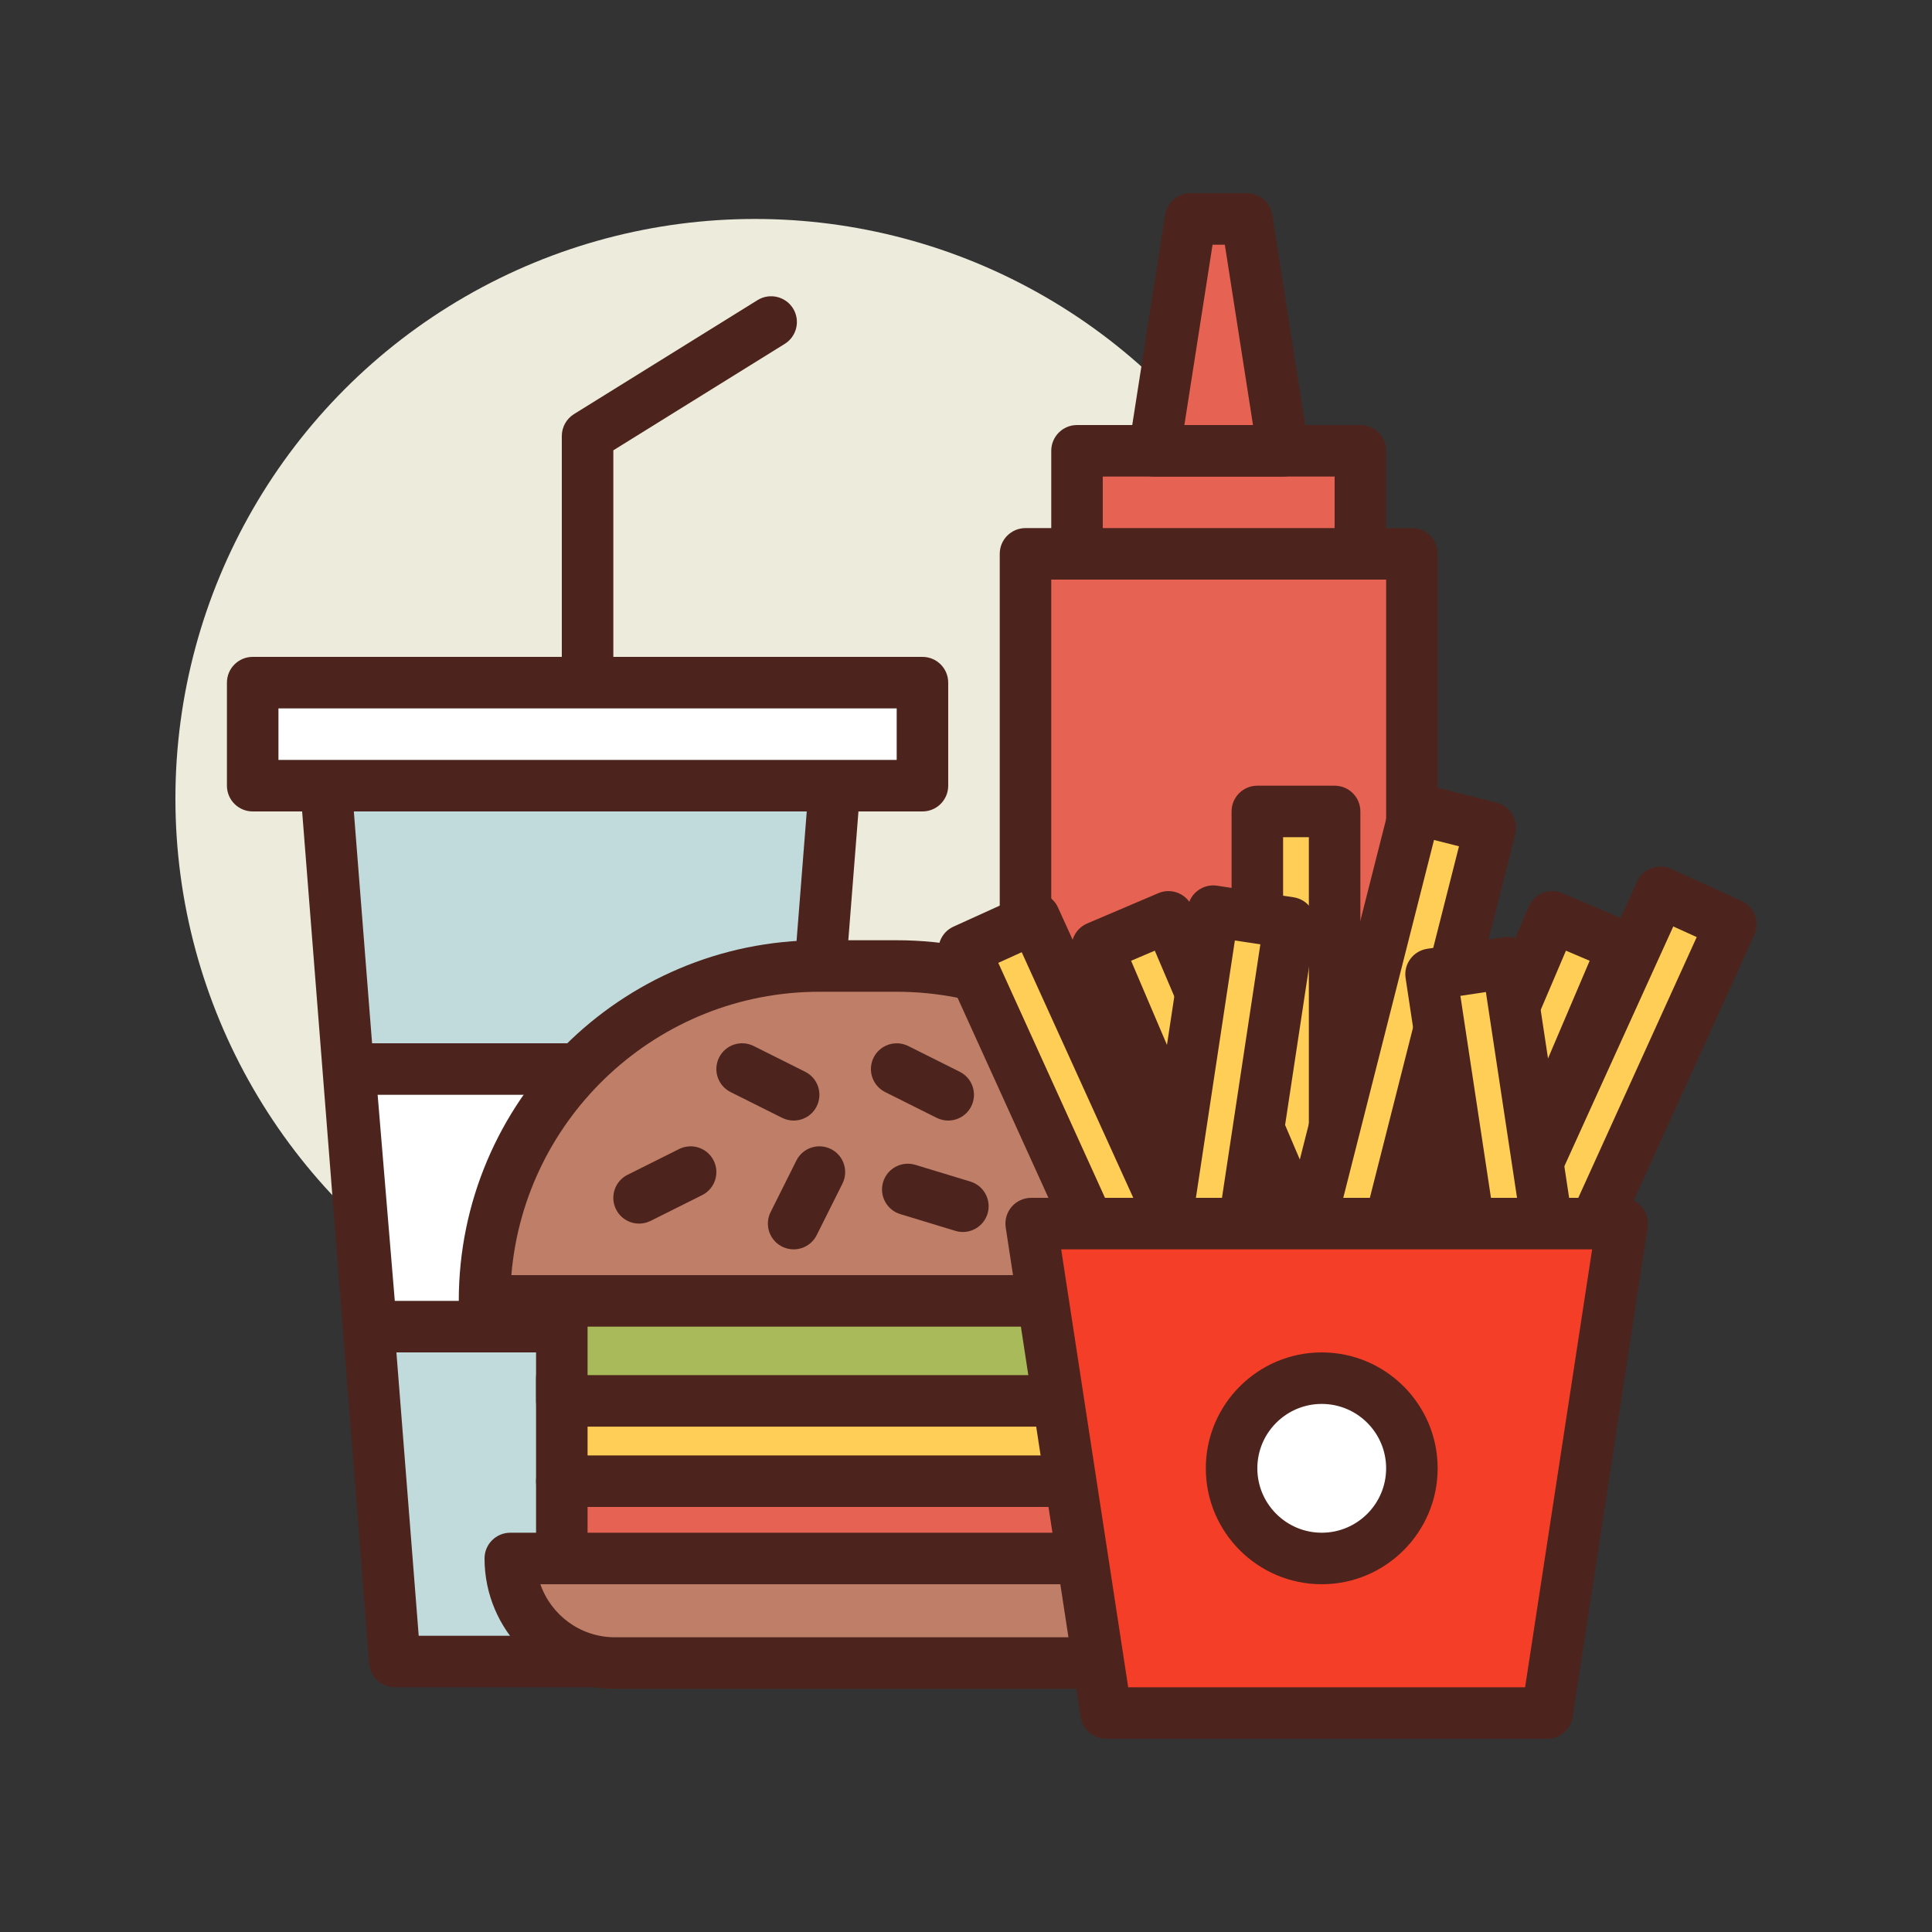 <svg id="meal3" enable-background="new 0 0 300 300" height="512" viewBox="0 0 300 300" width="512" xmlns="http://www.w3.org/2000/svg"><rect x="0" y="0" width="300" height="300" fill="#333333" stroke="none"/><circle cx="117.238" cy="124" fill="#edebdc" r="90"/><path d="m159.238 86h60v154.471h-60z" fill="#e66353"/><path d="m219.238 244.469h-60c-2.211 0-4-1.789-4-4v-154.469c0-2.211 1.789-4 4-4h60c2.211 0 4 1.789 4 4v154.469c0 2.211-1.789 4-4 4zm-56-8h52v-146.469h-52z" fill="#4c241d"/><path d="m167.238 70h44v16h-44z" fill="#e66353"/><path d="m211.238 90h-44c-2.211 0-4-1.789-4-4v-16c0-2.211 1.789-4 4-4h44c2.211 0 4 1.789 4 4v16c0 2.211-1.789 4-4 4zm-40-8h36v-8h-36z" fill="#4c241d"/><path d="m91.238 109.863c-2.209 0-4-1.789-4-4v-38.164c0-1.383.715-2.668 1.891-3.398l28.504-17.699c1.871-1.16 4.34-.586 5.508 1.289 1.166 1.875.588 4.344-1.289 5.508l-26.614 16.527v35.938c0 2.21-1.791 3.999-4 3.999z" fill="#4c241d"/><path d="m118.894 258h-57.574l-11.098-140.978h79.77z" fill="#c1dbdc"/><path d="m118.894 262h-57.574c-2.088 0-3.824-1.605-3.988-3.688l-11.098-140.976c-.086-1.109.293-2.207 1.051-3.027s1.822-1.285 2.938-1.285h79.77c1.115 0 2.18.465 2.938 1.285s1.137 1.918 1.051 3.027l-11.098 140.977c-.165 2.082-1.902 3.687-3.99 3.687zm-53.877-8h50.18l10.467-132.977h-71.113z" fill="#4c241d"/><path d="m39.238 106h104v16h-104z" fill="#fff"/><path d="m143.238 126h-104c-2.209 0-4-1.789-4-4v-16c0-2.211 1.791-4 4-4h104c2.211 0 4 1.789 4 4v16c0 2.211-1.789 4-4 4zm-100-8h96v-8h-96z" fill="#4c241d"/><path d="m122.593 206 3.33-40h-71.631l3.329 40z" fill="#fff"/><path d="m122.594 210h-64.973c-2.08 0-3.814-1.594-3.986-3.668l-3.33-40c-.092-1.113.285-2.219 1.043-3.039.758-.824 1.824-1.293 2.943-1.293h71.633c1.119 0 2.186.469 2.943 1.293.758.82 1.135 1.926 1.043 3.039l-3.33 40c-.172 2.074-1.906 3.668-3.986 3.668zm-61.291-8h57.609l2.664-32h-62.937z" fill="#4c241d"/><path d="m199.238 70h-20l5.626-36h8.748z" fill="#e66353"/><path d="m199.238 74h-20c-1.168 0-2.277-.512-3.039-1.398s-1.094-2.062-.914-3.219l5.625-36c.305-1.949 1.98-3.383 3.953-3.383h8.75c1.973 0 3.648 1.434 3.953 3.383l5.625 36c.18 1.156-.152 2.332-.914 3.219s-1.871 1.398-3.039 1.398zm-15.328-8h10.656l-4.375-28h-1.906z" fill="#4c241d"/><path d="m191.238 202h-116c0-28.719 23.281-52 52-52h12c28.719 0 52 23.281 52 52z" fill="#bf7e68"/><path d="m191.238 206h-116c-2.209 0-4-1.789-4-4 0-30.879 25.121-56 56-56h12c30.879 0 56 25.121 56 56 0 2.211-1.789 4-4 4zm-111.834-8h107.67c-2.039-24.602-22.715-44-47.836-44h-12c-25.119 0-45.795 19.398-47.834 44z" fill="#4c241d"/><path d="m175.003 258.235h-79.53c-8.966 0-16.235-7.269-16.235-16.235h112c0 8.967-7.269 16.235-16.235 16.235z" fill="#bf7e68"/><path d="m175.004 262.234h-79.532c-11.158 0-20.234-9.078-20.234-20.234 0-2.211 1.791-4 4-4h112c2.211 0 4 1.789 4 4 0 11.156-9.078 20.234-20.234 20.234zm-91.094-16.234c1.66 4.789 6.217 8.234 11.562 8.234h79.531c5.348 0 9.902-3.445 11.562-8.234z" fill="#4c241d"/><path d="m87.238 230h88v12h-88z" fill="#e66353"/><path d="m175.238 246h-88c-2.209 0-4-1.789-4-4v-12c0-2.211 1.791-4 4-4h88c2.211 0 4 1.789 4 4v12c0 2.211-1.789 4-4 4zm-84-8h80v-4h-80z" fill="#4c241d"/><path d="m87.238 214h92v16h-92z" fill="#ffce56"/><path d="m179.238 234h-92c-2.209 0-4-1.789-4-4v-16c0-2.211 1.791-4 4-4h92c2.211 0 4 1.789 4 4v16c0 2.211-1.789 4-4 4zm-88-8h84v-8h-84z" fill="#4c241d"/><path d="m87.238 202h88v15.529h-88z" fill="#a9ba5a"/><path d="m175.238 221.531h-88c-2.209 0-4-1.789-4-4v-15.531c0-2.211 1.791-4 4-4h88c2.211 0 4 1.789 4 4v15.531c0 2.211-1.789 4-4 4zm-84-8h80v-7.531h-80z" fill="#4c241d"/><path d="m195.238 126h12v68h-12z" fill="#ffce56"/><path d="m207.238 198h-12c-2.211 0-4-1.789-4-4v-68c0-2.211 1.789-4 4-4h12c2.211 0 4 1.789 4 4v68c0 2.211-1.789 4-4 4zm-8-8h4v-60h-4z" fill="#4c241d"/><path d="m227.238 142h12v68h-12z" fill="#ffce56" transform="matrix(.92 .392 -.392 .92 87.665 -77.347)"/><path d="m225.43 213.629c-.523 0-1.055-.102-1.566-.32l-11.039-4.703c-.977-.414-1.75-1.203-2.145-2.188s-.387-2.086.031-3.059l26.656-62.555c.867-2.039 3.211-2.98 5.246-2.113l11.039 4.703c.977.414 1.75 1.203 2.145 2.188.395.984.387 2.086-.031 3.059l-26.656 62.555c-.649 1.523-2.126 2.433-3.68 2.433zm-5.793-10.817 3.68 1.57 23.523-55.195-3.68-1.57z" fill="#4c241d"/><path d="m211.238 126h12v68h-12z" fill="#ffce56" transform="matrix(.969 .246 -.246 .969 45.988 -48.485)"/><path d="m214.699 198.434c-.328 0-.66-.039-.984-.121l-11.633-2.953c-2.141-.547-3.438-2.723-2.895-4.863l16.711-65.914c.262-1.027.922-1.91 1.832-2.453s2-.703 3.031-.441l11.633 2.953c2.141.547 3.438 2.723 2.895 4.863l-16.711 65.914c-.262 1.027-.922 1.91-1.832 2.453-.625.37-1.332.562-2.047.562zm-6.773-9.848 3.879.984 14.746-58.156-3.879-.984z" fill="#4c241d"/><path d="m243.238 138h12v68h-12z" fill="#ffce56" transform="matrix(.911 .414 -.414 .911 93.442 -87.675)"/><path d="m240.637 209.438c-.551 0-1.113-.113-1.648-.359l-10.926-4.961c-.969-.438-1.719-1.242-2.094-2.234-.371-.992-.336-2.094.105-3.059l28.121-61.914c.91-2.012 3.281-2.918 5.293-1.988l10.926 4.961c.969.438 1.719 1.242 2.094 2.234.371.992.336 2.094-.105 3.059l-28.121 61.914c-.669 1.475-2.122 2.347-3.645 2.347zm-5.625-10.95 3.641 1.652 24.813-54.629-3.641-1.652z" fill="#4c241d"/><path d="m183.238 142h12v68h-12z" fill="#ffce56" transform="matrix(-.92 .392 -.392 -.92 432.325 263.727)"/><path d="m197.047 213.629c-1.555 0-3.031-.91-3.68-2.434l-26.656-62.555c-.418-.973-.426-2.074-.031-3.059s1.168-1.773 2.145-2.188l11.039-4.703c2.031-.867 4.379.074 5.246 2.113l26.656 62.555c.418.973.426 2.074.031 3.059s-1.168 1.773-2.145 2.188l-11.039 4.703c-.512.219-1.043.321-1.566.321zm-21.41-64.441 23.523 55.195 3.68-1.57-23.523-55.195z" fill="#4c241d"/><path d="m227.238 150h12v68h-12z" fill="#ffce56" transform="matrix(.989 -.15 .15 .989 -24.919 36.993)"/><path d="m232.394 222.516c-.848 0-1.68-.27-2.375-.781-.852-.629-1.422-1.57-1.578-2.621l-10.18-67.234c-.332-2.184 1.172-4.223 3.355-4.551l11.867-1.797c1.051-.164 2.113.105 2.973.734.852.629 1.422 1.57 1.578 2.621l10.18 67.234c.332 2.184-1.172 4.223-3.355 4.551l-11.867 1.797c-.199.031-.398.047-.598.047zm-5.625-67.879 8.98 59.324 3.957-.598-8.98-59.324z" fill="#4c241d"/><path d="m183.238 142h12v68h-12z" fill="#ffce56" transform="matrix(-.989 -.15 .15 -.989 349.994 378.348)"/><path d="m190.082 214.516c-.199 0-.398-.016-.598-.047l-11.867-1.797c-2.184-.328-3.688-2.367-3.355-4.551l10.18-67.234c.156-1.051.727-1.992 1.578-2.621.859-.633 1.93-.895 2.973-.734l11.867 1.797c2.184.328 3.688 2.367 3.355 4.551l-10.18 67.234c-.156 1.051-.727 1.992-1.578 2.621-.695.511-1.527.781-2.375.781zm-7.313-9.153 3.957.598 8.98-59.324-3.957-.598z" fill="#4c241d"/><path d="m163.238 142h12v68h-12z" fill="#ffce56" transform="matrix(-.911 .414 -.414 -.911 396.111 266.256)"/><path d="m177.84 213.438c-1.523 0-2.977-.871-3.645-2.348l-28.121-61.914c-.441-.965-.477-2.066-.105-3.059.375-.992 1.125-1.797 2.094-2.234l10.926-4.961c2.016-.926 4.383-.023 5.293 1.988l28.121 61.914c.441.965.477 2.066.105 3.059-.375.992-1.125 1.797-2.094 2.234l-10.926 4.961c-.535.246-1.098.36-1.648.36zm-22.828-63.926 24.812 54.629 3.641-1.652-24.812-54.629z" fill="#4c241d"/><path d="m240.25 266h-68.495l-11.635-76h91.765z" fill="#f53e28"/><path d="m240.25 270h-68.496c-1.977 0-3.656-1.441-3.953-3.395l-11.633-76c-.176-1.152.16-2.324.918-3.211.762-.887 1.867-1.395 3.035-1.395h91.766c1.168 0 2.273.508 3.035 1.395.758.887 1.094 2.059.918 3.211l-11.637 76c-.297 1.954-1.977 3.395-3.953 3.395zm-65.063-8h61.629l10.41-68h-82.445z" fill="#4c241d"/><circle cx="205.238" cy="228" fill="#fff" r="14"/><g fill="#4c241d"><path d="m205.238 246c-9.926 0-18-8.074-18-18s8.074-18 18-18 18 8.074 18 18-8.074 18-18 18zm0-28c-5.516 0-10 4.484-10 10s4.484 10 10 10 10-4.484 10-10-4.484-10-10-10z"/><path d="m99.242 190c-1.469 0-2.881-.809-3.582-2.211-.988-1.977-.188-4.379 1.789-5.367l8-4c1.982-.984 4.381-.184 5.367 1.789.988 1.977.188 4.379-1.789 5.367l-8 4c-.574.285-1.185.422-1.785.422z"/><path d="m123.234 174c-.6 0-1.211-.137-1.785-.422l-8-4c-1.977-.988-2.777-3.391-1.789-5.367.986-1.977 3.385-2.773 5.367-1.789l8 4c1.977.988 2.777 3.391 1.789 5.367-.701 1.402-2.113 2.211-3.582 2.211z"/><path d="m123.234 194c-.6 0-1.211-.137-1.785-.422-1.977-.988-2.777-3.391-1.789-5.367l4-8c.986-1.973 3.383-2.773 5.367-1.789 1.977.988 2.777 3.391 1.789 5.367l-4 8c-.701 1.402-2.113 2.211-3.582 2.211z"/><path d="m147.234 174c-.602 0-1.211-.137-1.785-.422l-8-4c-1.977-.988-2.777-3.391-1.789-5.367s3.391-2.766 5.367-1.789l8 4c1.977.988 2.777 3.391 1.789 5.367-.703 1.402-2.113 2.211-3.582 2.211z"/><path d="m149.515 191.301c-.383 0-.777-.055-1.164-.172l-8.555-2.602c-2.113-.645-3.305-2.879-2.662-4.992.641-2.109 2.877-3.297 4.99-2.664l8.555 2.602c2.113.645 3.305 2.879 2.664 4.992-.527 1.726-2.113 2.836-3.828 2.836z"/></g></svg>
